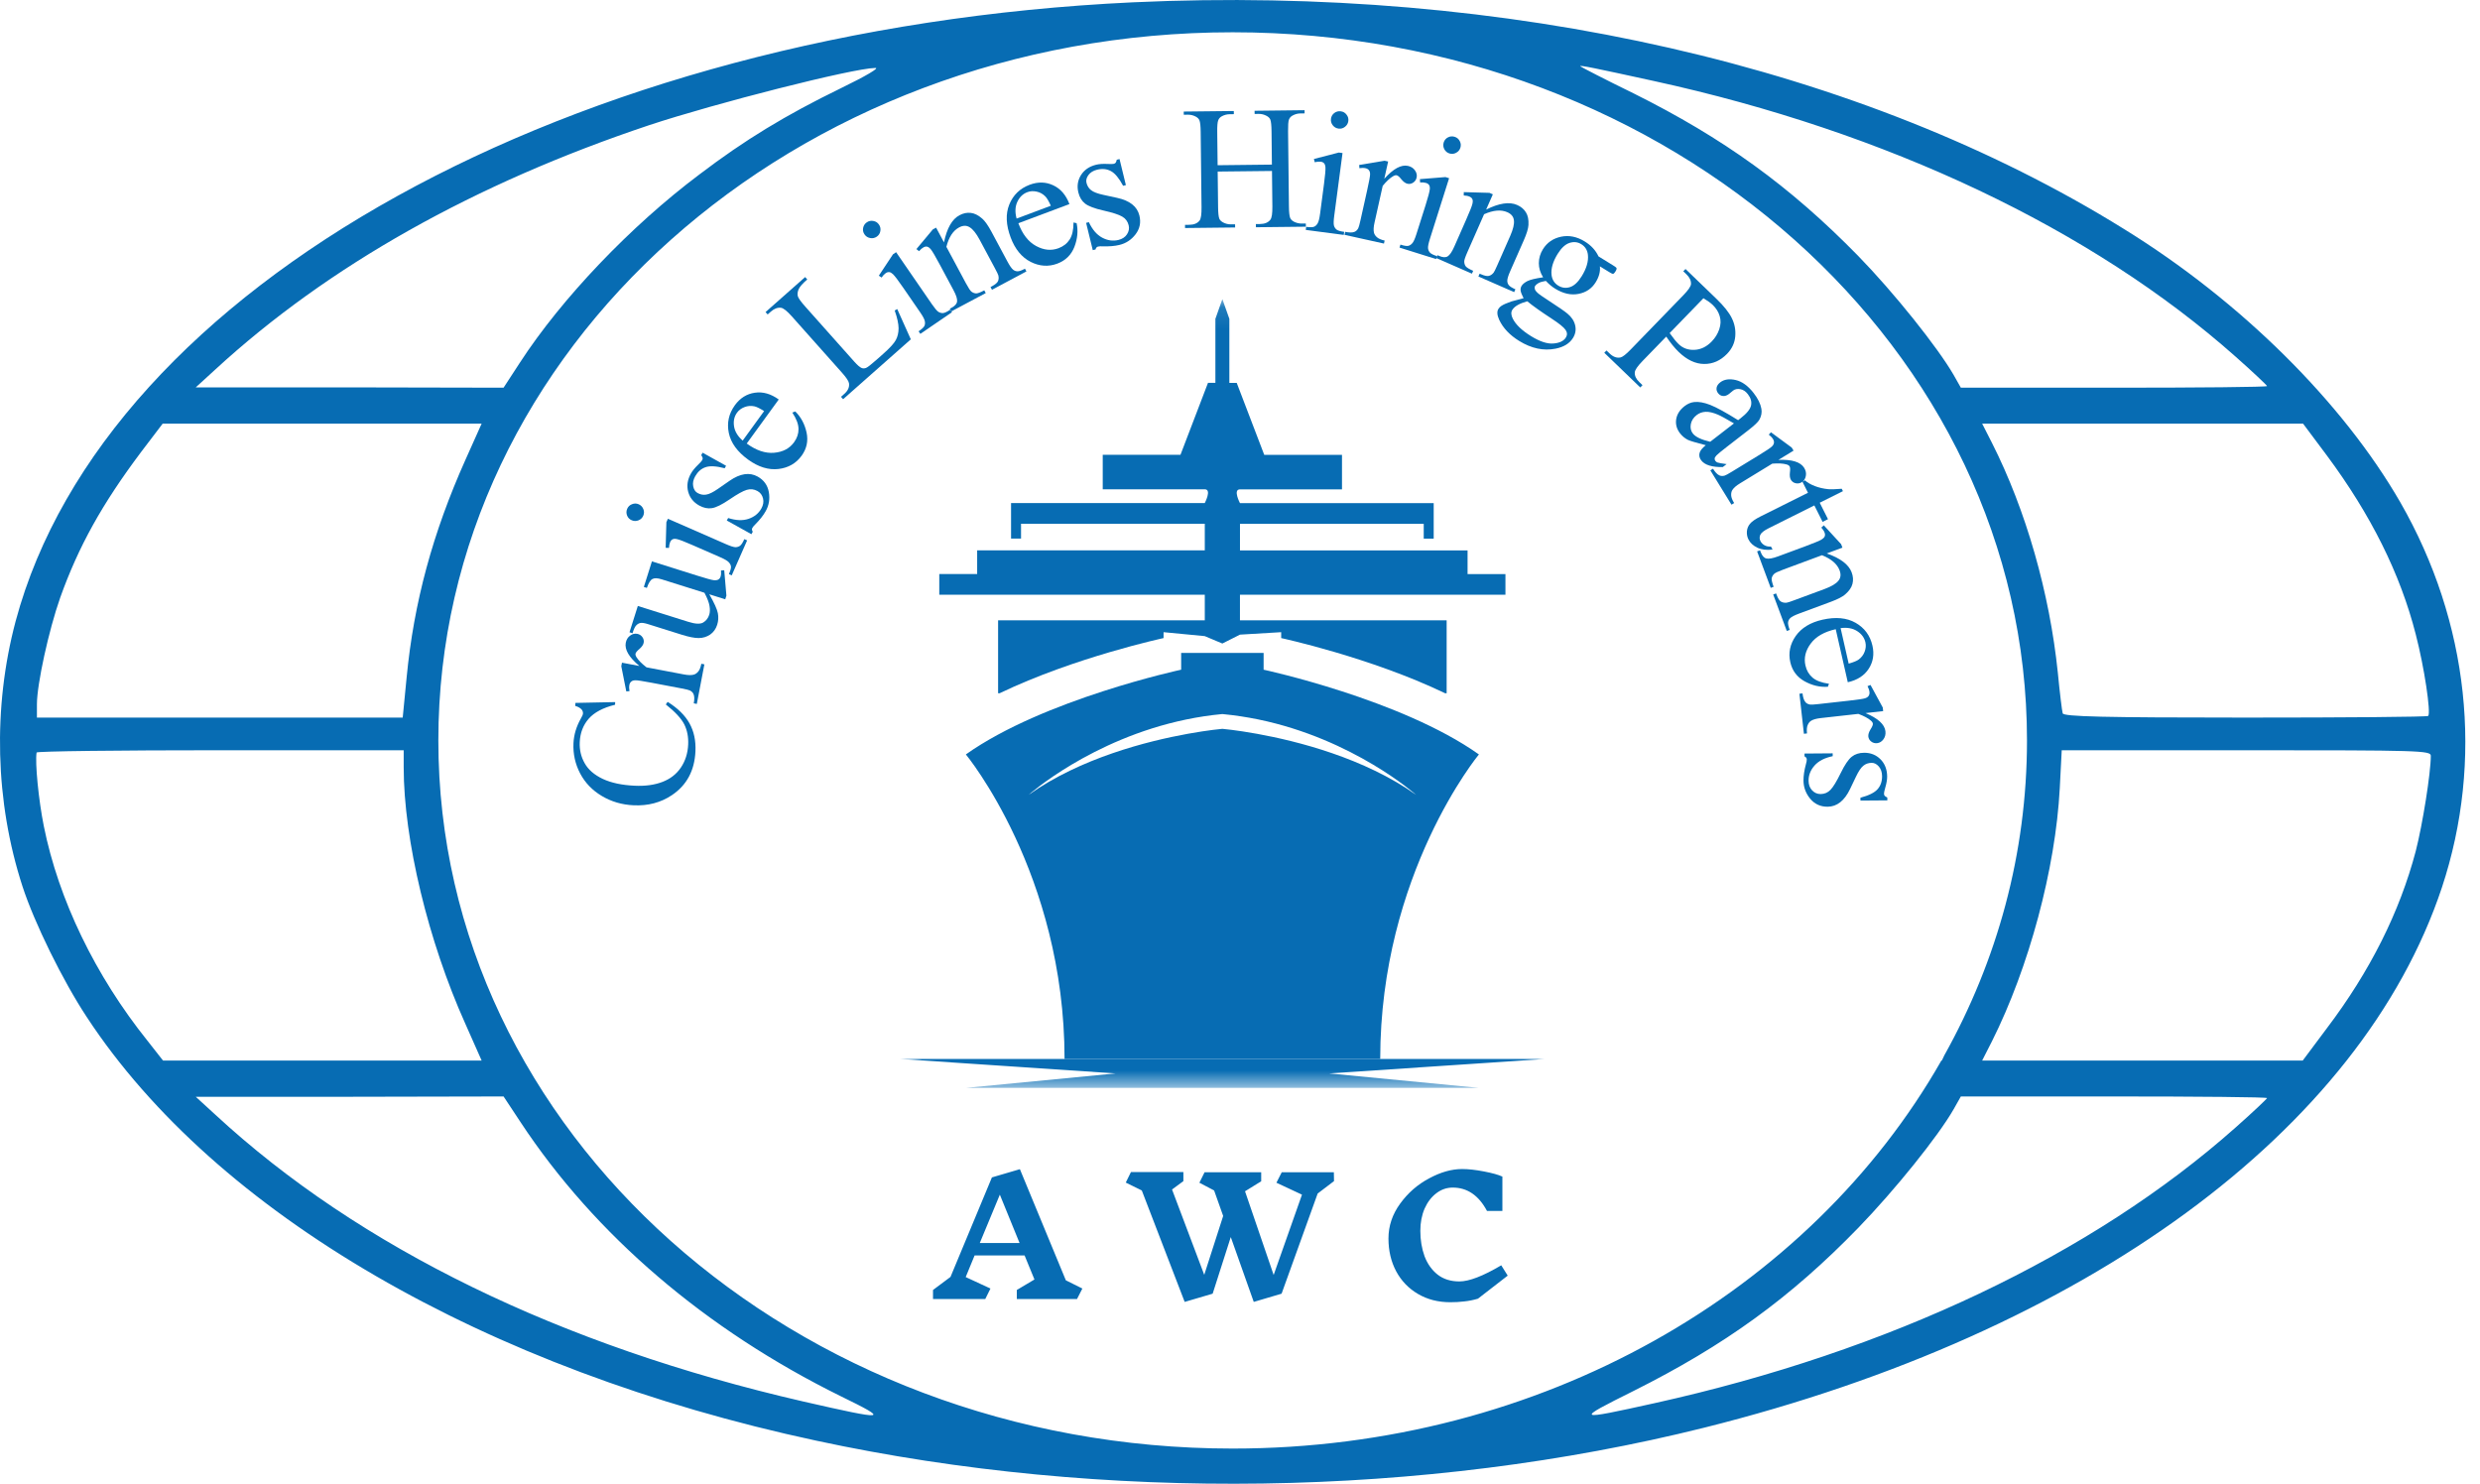 <svg width="117" height="70" viewBox="0 0 117 70" fill="none" xmlns="http://www.w3.org/2000/svg">
<g clip-path="url(#clip0_2225_2941)">
<path fill-rule="evenodd" clip-rule="evenodd" d="M53.452 0.109C26.924 1.357 4.971 13.515 0.737 29.309C-0.344 33.377 -0.236 37.83 1.062 41.821C1.618 43.531 2.962 46.274 4.105 48C10.177 57.245 22.892 64.626 38.512 67.969C52.046 70.882 67.202 70.651 80.411 67.353C98.41 62.854 111.388 53.346 115.204 41.867C117.182 35.888 116.486 29.355 113.242 23.7C110.523 18.985 105.718 14.208 100.202 10.803C87.827 3.114 71.064 -0.707 53.452 0.109ZM78.032 3.823C89.032 6.226 98.688 10.803 105.471 16.828C106.29 17.552 106.954 18.184 106.954 18.214C106.954 18.261 103.709 18.291 99.739 18.291H92.508L92.169 17.691C91.412 16.381 89.341 13.792 87.657 12.066C84.428 8.769 81.307 6.519 77.074 4.408C75.715 3.746 74.587 3.16 74.556 3.129C74.479 3.052 75.282 3.222 78.032 3.823ZM39.67 4.162C37.075 5.425 35.144 6.596 32.996 8.23C29.752 10.664 26.492 14.085 24.53 17.105L23.757 18.291L16.496 18.276H9.235L10.162 17.429C15.476 12.544 22.382 8.661 30.633 5.903C33.753 4.87 40.227 3.222 41.293 3.206C41.525 3.191 40.845 3.592 39.67 4.162ZM21.95 21.712C20.42 25.133 19.524 28.415 19.184 31.959L18.999 33.855H10.363H1.742V33.223C1.742 32.283 2.298 29.74 2.839 28.199C3.704 25.78 4.816 23.777 6.655 21.327L7.674 19.987H15.198H22.722L21.95 21.712ZM109.781 21.497C111.851 24.286 113.242 27.075 113.968 29.925C114.37 31.466 114.694 33.639 114.555 33.777C114.509 33.824 110.631 33.855 105.919 33.855C99.213 33.855 97.36 33.808 97.313 33.654C97.282 33.562 97.174 32.683 97.082 31.728C96.695 27.984 95.583 24.07 93.976 20.896L93.513 19.987H101.083H108.653L109.781 21.497ZM19.045 36.197C19.045 39.617 20.204 44.409 21.95 48.292L22.722 50.034H15.214H7.69L6.964 49.109C4.492 46.027 2.761 42.437 2.066 38.97C1.819 37.737 1.649 35.996 1.726 35.503C1.726 35.441 5.635 35.395 10.393 35.395H19.045V36.197ZM91.727 49.791C94.224 45.315 95.628 40.27 95.628 34.932C95.628 16.48 78.85 1.523 58.154 1.523C37.458 1.523 20.68 16.48 20.68 34.932C20.68 53.383 37.458 68.341 58.154 68.341C72.754 68.341 85.404 60.897 91.59 50.034H91.612L91.727 49.791ZM114.679 35.657C114.679 36.474 114.292 38.893 113.968 40.157C113.211 43.023 111.821 45.812 109.766 48.524L108.638 50.034H101.067H93.513L93.976 49.125C95.722 45.642 96.973 40.989 97.174 37.198L97.267 35.395H105.98C114.169 35.395 114.679 35.411 114.679 35.657ZM24.561 52.946C28.068 58.262 33.29 62.73 39.67 65.874C42.004 67.014 41.88 67.029 37.894 66.12C26.446 63.486 16.944 58.863 10.162 52.592L9.235 51.744H16.496L23.757 51.729L24.561 52.946ZM106.954 51.806C106.954 51.836 106.29 52.468 105.471 53.192C98.704 59.202 89.125 63.748 78.063 66.198C74.309 67.029 74.278 67.014 77.059 65.627C81.369 63.47 84.475 61.22 87.673 57.923C89.388 56.151 91.427 53.624 92.169 52.33L92.508 51.729H99.739C103.709 51.729 106.954 51.759 106.954 51.806Z" fill="#076CB3"/>
<path d="M50.811 61.285H47.971V60.859L48.803 60.364L48.338 59.231H45.979L45.559 60.25L46.727 60.791L46.483 61.285H44.017V60.859L44.842 60.243L46.796 55.548L48.116 55.16L50.284 60.403L51.063 60.791L50.811 61.285ZM47.17 56.362L46.223 58.645H48.101L47.17 56.362ZM62.164 56.309L60.462 61.034L59.149 61.422L58.065 58.363L57.21 61.034L55.89 61.422L53.867 56.164L53.111 55.792L53.355 55.297H55.829V55.723L55.294 56.119L56.813 60.144L57.706 57.367L57.279 56.164L56.584 55.799L56.829 55.305H59.5V55.731L58.737 56.203L60.088 60.151L61.424 56.362L60.218 55.799L60.47 55.305H62.928L62.935 55.723L62.164 56.309ZM68.978 55.153C69.273 55.153 69.616 55.191 70.008 55.267C70.405 55.343 70.695 55.424 70.879 55.51V57.131H70.153C69.761 56.395 69.222 56.028 68.535 56.028C68.255 56.028 67.998 56.116 67.764 56.294C67.53 56.471 67.344 56.715 67.207 57.024C67.075 57.334 67.008 57.681 67.008 58.067C67.008 58.503 67.075 58.904 67.207 59.269C67.344 59.629 67.55 59.918 67.825 60.136C68.1 60.349 68.441 60.456 68.848 60.456C69.311 60.456 69.97 60.202 70.825 59.695L71.13 60.182L69.726 61.27C69.502 61.336 69.286 61.379 69.077 61.399C68.873 61.425 68.655 61.437 68.421 61.437C67.85 61.437 67.344 61.308 66.901 61.049C66.459 60.791 66.115 60.436 65.871 59.984C65.627 59.528 65.504 59.01 65.504 58.432C65.504 57.838 65.688 57.291 66.054 56.788C66.421 56.281 66.876 55.883 67.421 55.594C67.965 55.3 68.484 55.153 68.978 55.153Z" fill="#076CB3"/>
<mask id="mask0_2225_2941" style="mask-type:luminance" maskUnits="userSpaceOnUse" x="42" y="14" width="31" height="38">
<path d="M72.866 14.111H42.471V51.325H72.866V14.111Z" fill="white"/>
</mask>
<g mask="url(#mask0_2225_2941)">
<path d="M71.023 28.06V27.084H69.236V25.969H58.499V24.714H67.168V25.411H67.638V23.738H58.499C58.499 23.738 58.154 23.087 58.499 23.087H63.312V21.459H59.644L58.346 18.066H57.998V15.042L57.668 14.111L57.339 15.042V18.063H56.99L55.692 21.456H52.024V23.084H56.837C57.182 23.084 56.837 23.734 56.837 23.734H47.699V25.408H48.17V24.711H56.839V25.966H46.1V27.081H44.313V28.057H56.839V29.267H47.088V32.707H47.158C50.707 31.004 54.894 30.104 54.894 30.104V29.825L56.837 30.011L57.668 30.36L58.499 29.941L60.443 29.825V30.104C60.443 30.104 64.629 31.004 68.178 32.707H68.249V29.267H58.498V28.057H71.023V28.06Z" fill="#076CB3"/>
<path d="M59.614 31.595V30.804H55.724V31.595C55.724 31.595 49.235 32.989 45.567 35.593C45.567 35.593 50.223 41.219 50.223 49.961H65.115C65.115 41.219 69.771 35.593 69.771 35.593C66.103 32.989 59.614 31.595 59.614 31.595ZM59.304 34.62C58.31 34.44 57.668 34.385 57.668 34.385C57.668 34.385 57.026 34.44 56.033 34.62C54.138 34.964 50.966 35.762 48.529 37.5C48.529 37.5 51.471 34.876 55.964 33.944C56.509 33.831 57.078 33.743 57.668 33.688C58.257 33.744 58.827 33.832 59.373 33.944C63.866 34.875 66.808 37.5 66.808 37.5C64.37 35.762 61.199 34.963 59.304 34.62Z" fill="#076CB3"/>
<path d="M72.866 49.961H57.668H42.471L52.631 50.643L45.567 51.325H57.668H69.771L62.706 50.643L72.866 49.961Z" fill="#076CB3"/>
</g>
<path d="M27.144 33.162L29.023 33.124L29.017 33.249C28.448 33.39 28.034 33.61 27.773 33.909C27.512 34.208 27.371 34.575 27.351 35.01C27.334 35.374 27.412 35.708 27.585 36.01C27.755 36.313 28.039 36.559 28.438 36.748C28.836 36.934 29.337 37.041 29.941 37.069C30.439 37.093 30.875 37.033 31.248 36.891C31.621 36.749 31.912 36.523 32.122 36.213C32.332 35.901 32.447 35.54 32.466 35.13C32.483 34.773 32.422 34.456 32.283 34.176C32.141 33.896 31.85 33.582 31.411 33.235L31.498 33.113C31.975 33.411 32.319 33.749 32.529 34.127C32.739 34.504 32.833 34.945 32.809 35.45C32.767 36.36 32.395 37.048 31.695 37.516C31.174 37.865 30.572 38.024 29.89 37.992C29.34 37.967 28.841 37.82 28.392 37.553C27.943 37.286 27.603 36.932 27.371 36.492C27.137 36.048 27.031 35.571 27.055 35.061C27.074 34.664 27.19 34.277 27.403 33.9C27.468 33.79 27.501 33.71 27.503 33.662C27.507 33.589 27.484 33.524 27.435 33.468C27.365 33.394 27.266 33.339 27.137 33.304L27.144 33.162Z" fill="#076CB3"/>
<path d="M29.343 31.264L30.165 31.42C29.675 31.011 29.461 30.646 29.522 30.325C29.55 30.179 29.619 30.066 29.727 29.988C29.833 29.909 29.945 29.881 30.062 29.903C30.166 29.923 30.247 29.974 30.306 30.057C30.365 30.139 30.385 30.229 30.367 30.324C30.349 30.417 30.284 30.513 30.171 30.613C30.056 30.709 29.993 30.785 29.982 30.841C29.973 30.889 29.99 30.945 30.032 31.011C30.119 31.152 30.275 31.309 30.501 31.484L32.255 31.817C32.457 31.856 32.615 31.86 32.728 31.829C32.807 31.808 32.878 31.758 32.943 31.68C33.008 31.601 33.056 31.48 33.087 31.315L33.231 31.343L32.874 33.21L32.73 33.182C32.766 32.997 32.763 32.853 32.721 32.752C32.691 32.677 32.633 32.618 32.544 32.574C32.502 32.552 32.374 32.521 32.161 32.48L30.743 32.211C30.317 32.13 30.062 32.091 29.979 32.095C29.893 32.095 29.827 32.115 29.78 32.156C29.735 32.194 29.705 32.248 29.692 32.316C29.676 32.399 29.678 32.495 29.698 32.607L29.547 32.619L29.311 31.431L29.343 31.264Z" fill="#076CB3"/>
<path d="M30.756 26.485L32.908 27.162C33.319 27.291 33.574 27.362 33.673 27.373C33.77 27.381 33.843 27.37 33.892 27.34C33.942 27.307 33.976 27.263 33.994 27.206C34.02 27.126 34.026 27.029 34.014 26.915L34.167 26.903L34.27 28.1L34.215 28.274L33.463 28.038C33.697 28.446 33.832 28.743 33.867 28.93C33.902 29.116 33.891 29.298 33.835 29.476C33.772 29.675 33.66 29.829 33.5 29.941C33.338 30.048 33.157 30.102 32.959 30.102C32.76 30.102 32.495 30.049 32.164 29.945L30.578 29.447C30.41 29.394 30.288 29.375 30.212 29.391C30.136 29.407 30.069 29.446 30.013 29.507C29.955 29.565 29.898 29.688 29.841 29.874L29.698 29.829L30.091 28.588L32.468 29.335C32.799 29.44 33.034 29.451 33.173 29.37C33.313 29.287 33.409 29.164 33.46 29.002C33.495 28.891 33.5 28.755 33.474 28.594C33.449 28.43 33.369 28.221 33.234 27.966L31.221 27.333C31.02 27.27 30.872 27.264 30.779 27.317C30.683 27.366 30.596 27.506 30.518 27.736L30.375 27.691L30.756 26.485Z" fill="#076CB3"/>
<path d="M29.591 24.001C29.637 23.897 29.713 23.826 29.819 23.787C29.924 23.744 30.028 23.745 30.133 23.791C30.237 23.837 30.31 23.913 30.352 24.02C30.394 24.124 30.393 24.228 30.347 24.332C30.301 24.436 30.225 24.509 30.118 24.55C30.011 24.592 29.905 24.59 29.801 24.544C29.696 24.499 29.624 24.424 29.584 24.321C29.542 24.214 29.544 24.108 29.591 24.001ZM31.51 24.474L34.251 25.673C34.464 25.767 34.613 25.814 34.698 25.816C34.782 25.814 34.854 25.791 34.915 25.747C34.977 25.7 35.044 25.597 35.114 25.436L35.248 25.494L34.521 27.146L34.387 27.087C34.46 26.922 34.493 26.803 34.486 26.732C34.478 26.661 34.445 26.593 34.384 26.528C34.325 26.461 34.19 26.381 33.979 26.289L32.665 25.714C32.295 25.552 32.051 25.458 31.932 25.433C31.845 25.415 31.778 25.419 31.732 25.443C31.683 25.466 31.645 25.509 31.616 25.574C31.586 25.643 31.567 25.735 31.561 25.85L31.404 25.844L31.438 24.637L31.51 24.474Z" fill="#076CB3"/>
<path d="M33.147 21.357L34.254 21.974L34.189 22.091C33.791 21.987 33.489 21.971 33.285 22.042C33.081 22.111 32.919 22.255 32.797 22.471C32.704 22.637 32.673 22.794 32.704 22.945C32.735 23.095 32.803 23.2 32.91 23.259C33.042 23.333 33.177 23.358 33.314 23.335C33.452 23.316 33.638 23.225 33.873 23.062L34.415 22.686C34.917 22.337 35.36 22.27 35.744 22.484C36.039 22.648 36.215 22.894 36.272 23.219C36.328 23.541 36.278 23.84 36.123 24.116C36.012 24.314 35.85 24.521 35.636 24.736C35.569 24.8 35.521 24.858 35.493 24.907C35.463 24.961 35.47 25.021 35.514 25.086L35.449 25.203L34.288 24.556L34.353 24.439C34.722 24.558 35.042 24.571 35.315 24.478C35.587 24.385 35.788 24.223 35.918 23.992C36.009 23.829 36.036 23.671 35.998 23.517C35.959 23.359 35.872 23.242 35.737 23.167C35.574 23.076 35.405 23.058 35.229 23.111C35.054 23.163 34.785 23.312 34.423 23.559C34.061 23.806 33.782 23.944 33.585 23.974C33.391 24.005 33.19 23.963 32.984 23.848C32.717 23.699 32.544 23.484 32.467 23.202C32.39 22.918 32.433 22.631 32.596 22.341C32.667 22.213 32.781 22.074 32.937 21.923C33.04 21.822 33.103 21.752 33.125 21.712C33.146 21.674 33.155 21.64 33.15 21.61C33.145 21.579 33.123 21.534 33.082 21.474L33.147 21.357Z" fill="#076CB3"/>
<path d="M35.229 20.925C35.676 21.251 36.105 21.396 36.519 21.361C36.933 21.326 37.247 21.161 37.462 20.865C37.605 20.668 37.675 20.459 37.672 20.237C37.669 20.011 37.572 19.754 37.38 19.465L37.519 19.411C37.787 19.674 37.964 20.006 38.052 20.405C38.137 20.804 38.059 21.17 37.817 21.502C37.555 21.863 37.189 22.072 36.721 22.127C36.252 22.179 35.779 22.032 35.302 21.689C34.786 21.316 34.48 20.895 34.383 20.425C34.286 19.951 34.382 19.515 34.671 19.116C34.916 18.779 35.229 18.583 35.61 18.528C35.989 18.471 36.366 18.578 36.739 18.847L35.229 20.925ZM35.038 20.787L36.049 19.395C35.848 19.267 35.695 19.192 35.591 19.17C35.428 19.136 35.272 19.148 35.122 19.207C34.974 19.263 34.857 19.351 34.771 19.469C34.639 19.651 34.592 19.865 34.63 20.112C34.667 20.356 34.803 20.581 35.038 20.787Z" fill="#076CB3"/>
<path d="M42.21 14.649L42.329 14.581L42.97 16.009L39.776 18.834L39.676 18.721L39.831 18.584C40.006 18.43 40.08 18.263 40.054 18.084C40.039 17.981 39.928 17.813 39.719 17.579L37.357 14.926C37.129 14.67 36.957 14.534 36.843 14.52C36.685 14.501 36.527 14.56 36.371 14.698L36.216 14.835L36.117 14.723L37.984 13.072L38.084 13.184C37.863 13.375 37.727 13.532 37.675 13.653C37.626 13.773 37.614 13.879 37.639 13.973C37.664 14.066 37.785 14.235 38.003 14.479L40.303 17.062C40.452 17.23 40.571 17.331 40.659 17.365C40.721 17.386 40.787 17.384 40.855 17.359C40.924 17.334 41.091 17.205 41.357 16.97L41.658 16.703C41.974 16.424 42.175 16.204 42.262 16.044C42.348 15.885 42.392 15.7 42.393 15.489C42.392 15.277 42.331 14.997 42.21 14.649Z" fill="#076CB3"/>
<path d="M40.895 10.488C40.989 10.424 41.092 10.403 41.202 10.425C41.314 10.444 41.402 10.5 41.466 10.594C41.531 10.687 41.553 10.79 41.532 10.903C41.513 11.014 41.456 11.102 41.363 11.166C41.269 11.23 41.165 11.252 41.052 11.231C40.939 11.21 40.85 11.153 40.786 11.059C40.721 10.966 40.699 10.864 40.72 10.755C40.741 10.643 40.799 10.553 40.895 10.488ZM42.276 11.898L43.969 14.357C44.102 14.549 44.203 14.668 44.274 14.714C44.346 14.756 44.42 14.775 44.495 14.769C44.572 14.762 44.684 14.709 44.829 14.61L44.912 14.73L43.42 15.751L43.337 15.63C43.487 15.528 43.578 15.445 43.609 15.381C43.64 15.316 43.648 15.241 43.631 15.154C43.616 15.066 43.543 14.927 43.413 14.738L42.601 13.559C42.372 13.226 42.214 13.018 42.127 12.934C42.062 12.874 42.003 12.841 41.952 12.838C41.898 12.832 41.842 12.848 41.784 12.888C41.721 12.931 41.657 13 41.591 13.094L41.461 13.006L42.128 11.999L42.276 11.898Z" fill="#076CB3"/>
<path d="M44.535 11.434C44.672 10.767 44.916 10.34 45.264 10.155C45.444 10.059 45.622 10.022 45.8 10.044C45.976 10.063 46.158 10.155 46.344 10.319C46.473 10.434 46.617 10.639 46.776 10.935L47.525 12.333C47.636 12.54 47.728 12.672 47.801 12.728C47.859 12.773 47.926 12.797 48.002 12.8C48.079 12.802 48.197 12.761 48.355 12.677L48.424 12.805L46.799 13.671L46.73 13.542L46.798 13.505C46.951 13.424 47.045 13.345 47.081 13.268C47.118 13.187 47.124 13.095 47.099 12.992C47.089 12.951 47.034 12.836 46.933 12.648L46.215 11.307C46.055 11.009 45.9 10.815 45.749 10.723C45.6 10.628 45.433 10.63 45.249 10.728C44.965 10.879 44.764 11.185 44.648 11.645L45.574 13.372C45.693 13.593 45.779 13.723 45.834 13.762C45.904 13.813 45.977 13.84 46.053 13.843C46.129 13.842 46.257 13.794 46.436 13.698L46.505 13.827L44.88 14.692L44.812 14.564L44.883 14.525C45.051 14.436 45.141 14.335 45.153 14.221C45.167 14.103 45.11 13.925 44.982 13.687L44.331 12.472C44.12 12.078 43.982 11.844 43.917 11.768C43.854 11.691 43.795 11.648 43.74 11.637C43.688 11.625 43.631 11.636 43.569 11.669C43.502 11.705 43.431 11.765 43.357 11.851L43.234 11.751L44.009 10.823L44.164 10.741L44.535 11.434Z" fill="#076CB3"/>
<path d="M48.044 10.532C48.236 11.049 48.514 11.407 48.879 11.605C49.243 11.803 49.596 11.838 49.939 11.71C50.167 11.624 50.342 11.488 50.463 11.301C50.585 11.111 50.646 10.843 50.645 10.497L50.792 10.528C50.87 10.895 50.834 11.269 50.686 11.651C50.536 12.03 50.269 12.292 49.883 12.437C49.464 12.594 49.044 12.566 48.623 12.355C48.203 12.14 47.889 11.758 47.682 11.209C47.458 10.615 47.435 10.095 47.615 9.649C47.796 9.201 48.118 8.89 48.579 8.716C48.97 8.57 49.34 8.579 49.688 8.742C50.036 8.904 50.291 9.199 50.453 9.629L48.044 10.532ZM47.961 10.312L49.575 9.707C49.478 9.49 49.392 9.343 49.317 9.267C49.2 9.149 49.063 9.073 48.906 9.04C48.751 9.006 48.605 9.014 48.468 9.066C48.257 9.145 48.099 9.298 47.994 9.525C47.89 9.749 47.879 10.011 47.961 10.312Z" fill="#076CB3"/>
<path d="M52.817 7.504L53.116 8.733L52.986 8.765C52.791 8.403 52.599 8.172 52.407 8.071C52.217 7.969 52.001 7.948 51.759 8.006C51.575 8.051 51.438 8.136 51.348 8.26C51.258 8.385 51.228 8.506 51.257 8.624C51.293 8.771 51.365 8.887 51.475 8.972C51.583 9.06 51.777 9.134 52.057 9.194L52.702 9.334C53.3 9.464 53.651 9.742 53.754 10.168C53.834 10.496 53.774 10.791 53.573 11.054C53.374 11.314 53.12 11.481 52.812 11.555C52.591 11.609 52.328 11.631 52.024 11.621C51.931 11.616 51.857 11.62 51.801 11.633C51.741 11.648 51.702 11.693 51.684 11.77L51.554 11.801L51.24 10.514L51.37 10.482C51.534 10.832 51.742 11.075 51.996 11.211C52.249 11.347 52.505 11.383 52.763 11.321C52.945 11.277 53.08 11.189 53.167 11.056C53.257 10.921 53.284 10.778 53.247 10.628C53.203 10.447 53.102 10.31 52.942 10.218C52.786 10.125 52.493 10.031 52.066 9.934C51.638 9.838 51.346 9.727 51.19 9.604C51.035 9.483 50.93 9.308 50.874 9.08C50.802 8.783 50.843 8.51 50.997 8.262C51.154 8.012 51.394 7.849 51.718 7.77C51.861 7.736 52.04 7.724 52.258 7.735C52.402 7.742 52.496 7.74 52.541 7.73C52.583 7.719 52.614 7.702 52.633 7.678C52.652 7.654 52.67 7.607 52.686 7.536L52.817 7.504Z" fill="#076CB3"/>
<path d="M57.444 7.795L60.005 7.766L59.988 6.194C59.984 5.913 59.965 5.728 59.929 5.639C59.901 5.572 59.843 5.514 59.756 5.467C59.639 5.403 59.515 5.372 59.385 5.373L59.19 5.376L59.188 5.226L61.546 5.199L61.548 5.349L61.353 5.351C61.222 5.353 61.099 5.385 60.984 5.449C60.898 5.493 60.839 5.56 60.807 5.649C60.778 5.736 60.765 5.915 60.768 6.185L60.808 9.731C60.811 10.009 60.831 10.193 60.867 10.281C60.895 10.349 60.951 10.406 61.036 10.454C61.156 10.517 61.281 10.548 61.411 10.547L61.606 10.545L61.608 10.695L59.25 10.721L59.248 10.571L59.443 10.569C59.668 10.566 59.831 10.498 59.933 10.365C60 10.278 60.031 10.069 60.027 9.74L60.009 8.066L57.447 8.094L57.466 9.768C57.469 10.046 57.489 10.23 57.525 10.319C57.553 10.386 57.61 10.443 57.698 10.491C57.815 10.555 57.939 10.586 58.069 10.584L58.268 10.582L58.27 10.732L55.907 10.758L55.906 10.608L56.101 10.606C56.329 10.604 56.493 10.536 56.595 10.402C56.659 10.315 56.689 10.107 56.685 9.777L56.645 6.231C56.642 5.95 56.623 5.765 56.586 5.676C56.559 5.609 56.502 5.551 56.418 5.504C56.298 5.44 56.173 5.409 56.042 5.411L55.847 5.413L55.846 5.263L58.208 5.237L58.21 5.386L58.01 5.389C57.88 5.39 57.757 5.423 57.642 5.486C57.558 5.53 57.5 5.597 57.469 5.687C57.437 5.773 57.423 5.952 57.426 6.222L57.444 7.795Z" fill="#076CB3"/>
<path d="M63.257 5.252C63.37 5.266 63.46 5.319 63.527 5.41C63.598 5.498 63.625 5.598 63.611 5.711C63.596 5.823 63.542 5.915 63.451 5.984C63.363 6.054 63.262 6.082 63.149 6.067C63.036 6.052 62.945 6 62.875 5.909C62.805 5.818 62.777 5.716 62.792 5.603C62.807 5.491 62.858 5.401 62.947 5.333C63.038 5.264 63.141 5.236 63.257 5.252ZM63.337 7.22L62.946 10.178C62.915 10.408 62.911 10.564 62.933 10.646C62.958 10.726 63 10.789 63.06 10.835C63.122 10.881 63.241 10.915 63.415 10.938L63.396 11.083L61.602 10.847L61.621 10.703C61.801 10.726 61.925 10.725 61.991 10.698C62.057 10.671 62.114 10.62 62.159 10.544C62.207 10.469 62.247 10.317 62.277 10.09L62.464 8.671C62.517 8.272 62.539 8.012 62.531 7.891C62.523 7.803 62.501 7.74 62.465 7.703C62.429 7.662 62.377 7.638 62.307 7.629C62.232 7.619 62.138 7.627 62.025 7.653L61.987 7.501L63.16 7.197L63.337 7.22Z" fill="#076CB3"/>
<path d="M65.489 7.62L65.307 8.435C65.733 7.959 66.106 7.756 66.426 7.827C66.571 7.86 66.682 7.931 66.757 8.042C66.833 8.15 66.858 8.262 66.832 8.378C66.809 8.481 66.755 8.56 66.67 8.616C66.586 8.672 66.496 8.69 66.4 8.669C66.308 8.648 66.213 8.58 66.117 8.465C66.024 8.347 65.949 8.282 65.894 8.27C65.846 8.259 65.789 8.274 65.721 8.315C65.578 8.397 65.415 8.547 65.233 8.767L64.846 10.504C64.801 10.704 64.792 10.862 64.82 10.976C64.838 11.055 64.886 11.127 64.963 11.194C65.039 11.261 65.16 11.313 65.324 11.349L65.292 11.491L63.43 11.079L63.462 10.937C63.647 10.977 63.792 10.979 63.894 10.941C63.97 10.913 64.031 10.856 64.078 10.77C64.102 10.728 64.137 10.601 64.184 10.39L64.497 8.986C64.591 8.564 64.638 8.311 64.637 8.228C64.639 8.143 64.621 8.076 64.581 8.029C64.544 7.982 64.492 7.951 64.423 7.936C64.341 7.918 64.244 7.917 64.132 7.934L64.124 7.782L65.322 7.583L65.489 7.62Z" fill="#076CB3"/>
<path d="M68.629 6.455C68.737 6.489 68.817 6.557 68.868 6.658C68.921 6.757 68.931 6.86 68.897 6.969C68.863 7.077 68.795 7.157 68.693 7.21C68.593 7.264 68.489 7.274 68.381 7.24C68.272 7.206 68.191 7.138 68.138 7.036C68.085 6.934 68.076 6.829 68.11 6.721C68.144 6.613 68.21 6.533 68.309 6.482C68.411 6.429 68.518 6.42 68.629 6.455ZM68.365 8.408L67.465 11.252C67.394 11.474 67.363 11.627 67.371 11.712C67.381 11.794 67.412 11.864 67.463 11.919C67.516 11.976 67.626 12.03 67.794 12.083L67.751 12.222L66.025 11.68L66.069 11.54C66.242 11.595 66.364 11.615 66.434 11.6C66.504 11.585 66.568 11.544 66.626 11.478C66.687 11.412 66.752 11.269 66.821 11.05L67.253 9.686C67.374 9.302 67.441 9.049 67.454 8.929C67.462 8.841 67.451 8.775 67.422 8.732C67.394 8.686 67.347 8.653 67.279 8.632C67.207 8.609 67.113 8.601 66.997 8.607L66.987 8.451L68.194 8.354L68.365 8.408Z" fill="#076CB3"/>
<path d="M70.112 9.888C70.723 9.583 71.21 9.51 71.572 9.669C71.758 9.75 71.897 9.867 71.99 10.02C72.084 10.17 72.123 10.369 72.109 10.616C72.098 10.789 72.025 11.028 71.89 11.335L71.251 12.786C71.156 13.001 71.109 13.155 71.11 13.247C71.11 13.32 71.132 13.388 71.177 13.448C71.224 13.51 71.329 13.577 71.493 13.649L71.434 13.782L69.747 13.044L69.806 12.911L69.877 12.941C70.036 13.011 70.156 13.036 70.239 13.016C70.326 12.995 70.402 12.943 70.468 12.859C70.494 12.827 70.55 12.713 70.637 12.517L71.25 11.126C71.386 10.816 71.444 10.575 71.423 10.4C71.406 10.224 71.301 10.095 71.11 10.011C70.815 9.882 70.45 9.914 70.015 10.107L69.226 11.899C69.124 12.13 69.075 12.278 69.079 12.344C69.082 12.431 69.105 12.505 69.15 12.566C69.198 12.625 69.315 12.695 69.501 12.777L69.442 12.911L67.755 12.172L67.814 12.039L67.889 12.071C68.062 12.147 68.198 12.155 68.296 12.095C68.397 12.033 68.502 11.878 68.611 11.631L69.167 10.369C69.347 9.961 69.447 9.708 69.466 9.61C69.488 9.513 69.486 9.44 69.46 9.391C69.437 9.342 69.394 9.304 69.329 9.276C69.26 9.245 69.168 9.227 69.055 9.222L69.058 9.064L70.269 9.098L70.429 9.168L70.112 9.888Z" fill="#076CB3"/>
<path d="M72.801 13.083C72.665 12.87 72.598 12.647 72.598 12.415C72.6 12.181 72.664 11.962 72.791 11.758C72.985 11.445 73.269 11.249 73.644 11.168C74.022 11.089 74.395 11.164 74.763 11.391C75.066 11.577 75.282 11.812 75.412 12.095L76.083 12.509C76.182 12.57 76.237 12.609 76.249 12.626C76.262 12.64 76.268 12.657 76.267 12.675C76.268 12.704 76.252 12.745 76.219 12.798C76.182 12.858 76.15 12.896 76.125 12.911C76.111 12.919 76.092 12.92 76.07 12.915C76.049 12.912 75.989 12.88 75.89 12.819L75.479 12.566C75.505 12.811 75.439 13.062 75.279 13.319C75.096 13.614 74.827 13.796 74.472 13.865C74.116 13.935 73.748 13.853 73.368 13.619C73.211 13.522 73.065 13.4 72.93 13.253C72.774 13.278 72.657 13.312 72.579 13.357C72.504 13.399 72.453 13.444 72.424 13.49C72.4 13.529 72.395 13.578 72.409 13.638C72.425 13.699 72.484 13.771 72.585 13.856C72.643 13.905 72.8 14.012 73.054 14.178C73.522 14.482 73.82 14.688 73.947 14.795C74.143 14.957 74.265 15.142 74.312 15.349C74.361 15.557 74.327 15.755 74.21 15.944C74.049 16.203 73.776 16.372 73.39 16.449C72.823 16.563 72.249 16.441 71.671 16.085C71.225 15.81 70.912 15.479 70.729 15.09C70.627 14.868 70.615 14.696 70.692 14.572C70.726 14.516 70.773 14.469 70.833 14.43C70.925 14.369 71.079 14.3 71.295 14.224C71.324 14.213 71.519 14.161 71.879 14.069C71.803 13.924 71.757 13.808 71.74 13.721C71.728 13.634 71.743 13.555 71.787 13.484C71.838 13.403 71.928 13.329 72.06 13.261C72.194 13.194 72.441 13.135 72.801 13.083ZM74.602 11.52C74.431 11.415 74.246 11.395 74.047 11.46C73.848 11.524 73.661 11.697 73.487 11.977C73.262 12.34 73.166 12.67 73.198 12.966C73.224 13.192 73.329 13.361 73.514 13.475C73.689 13.583 73.874 13.607 74.068 13.545C74.262 13.484 74.446 13.313 74.62 13.033C74.847 12.667 74.945 12.332 74.914 12.027C74.891 11.803 74.786 11.634 74.602 11.52ZM72.052 14.214C71.871 14.264 71.721 14.323 71.603 14.39C71.485 14.457 71.4 14.533 71.347 14.618C71.279 14.728 71.286 14.866 71.368 15.031C71.51 15.316 71.799 15.592 72.235 15.861C72.65 16.116 73.001 16.231 73.288 16.205C73.576 16.182 73.772 16.088 73.874 15.923C73.948 15.803 73.942 15.682 73.856 15.559C73.768 15.434 73.549 15.258 73.199 15.03C72.689 14.697 72.307 14.425 72.052 14.214Z" fill="#076CB3"/>
<path d="M78.609 15.88L77.492 17.031C77.251 17.279 77.129 17.46 77.125 17.573C77.116 17.73 77.186 17.88 77.337 18.025L77.489 18.172L77.384 18.279L75.686 16.643L75.79 16.535L75.939 16.678C76.107 16.84 76.279 16.901 76.457 16.862C76.554 16.839 76.713 16.715 76.931 16.49L79.407 13.937C79.648 13.689 79.772 13.509 79.777 13.398C79.784 13.239 79.713 13.088 79.563 12.943L79.413 12.799L79.518 12.691L80.971 14.092C81.326 14.433 81.57 14.74 81.703 15.011C81.837 15.28 81.891 15.569 81.864 15.877C81.836 16.185 81.708 16.457 81.478 16.694C81.165 17.017 80.804 17.176 80.393 17.171C79.985 17.168 79.586 16.979 79.196 16.604C79.1 16.512 79.004 16.405 78.906 16.285C78.808 16.164 78.709 16.029 78.609 15.88ZM78.77 15.714C78.854 15.833 78.932 15.935 79.002 16.022C79.073 16.109 79.136 16.18 79.193 16.234C79.395 16.429 79.645 16.52 79.942 16.505C80.243 16.491 80.514 16.359 80.755 16.11C80.921 15.939 81.039 15.747 81.11 15.534C81.183 15.319 81.191 15.113 81.132 14.917C81.075 14.72 80.964 14.542 80.8 14.384C80.701 14.288 80.555 14.184 80.364 14.07L78.77 15.714Z" fill="#076CB3"/>
<path d="M80.474 21.004C80.007 20.884 79.725 20.799 79.628 20.751C79.485 20.677 79.363 20.575 79.261 20.445C79.103 20.242 79.042 20.02 79.078 19.78C79.116 19.542 79.249 19.336 79.475 19.16C79.619 19.049 79.768 18.985 79.923 18.968C80.137 18.943 80.392 18.988 80.688 19.104C80.986 19.223 81.424 19.462 82 19.823L82.115 19.734C82.409 19.507 82.574 19.304 82.61 19.126C82.647 18.95 82.597 18.773 82.459 18.596C82.355 18.461 82.235 18.383 82.101 18.36C81.965 18.335 81.85 18.359 81.755 18.432L81.574 18.583C81.476 18.659 81.38 18.692 81.286 18.682C81.194 18.675 81.117 18.63 81.054 18.549C80.992 18.47 80.969 18.384 80.985 18.289C81.003 18.197 81.059 18.114 81.156 18.039C81.34 17.897 81.582 17.86 81.883 17.928C82.183 17.997 82.466 18.201 82.73 18.54C82.933 18.8 83.055 19.048 83.097 19.282C83.129 19.459 83.097 19.633 83.002 19.802C82.94 19.912 82.767 20.076 82.482 20.297L81.483 21.07C81.203 21.287 81.034 21.426 80.978 21.486C80.925 21.545 80.896 21.594 80.893 21.634C80.892 21.676 80.903 21.713 80.928 21.745C80.955 21.78 80.986 21.804 81.021 21.818C81.083 21.841 81.229 21.867 81.457 21.896L81.277 22.035C80.77 22.044 80.431 21.94 80.262 21.723C80.18 21.618 80.152 21.507 80.177 21.388C80.201 21.27 80.3 21.142 80.474 21.004ZM80.683 20.842L81.804 19.975C81.424 19.752 81.171 19.614 81.045 19.562C80.819 19.466 80.627 19.422 80.468 19.429C80.308 19.436 80.168 19.486 80.045 19.581C79.891 19.7 79.799 19.846 79.767 20.017C79.738 20.186 79.77 20.331 79.863 20.451C79.99 20.613 80.263 20.744 80.683 20.842Z" fill="#076CB3"/>
<path d="M84.616 21.259L83.902 21.696C84.541 21.67 84.946 21.796 85.118 22.075C85.195 22.202 85.221 22.33 85.193 22.461C85.168 22.591 85.104 22.687 85.003 22.749C84.912 22.804 84.818 22.821 84.719 22.799C84.619 22.777 84.544 22.725 84.493 22.642C84.444 22.561 84.427 22.446 84.443 22.297C84.463 22.148 84.458 22.05 84.428 22.002C84.403 21.96 84.352 21.929 84.276 21.909C84.118 21.863 83.896 21.852 83.611 21.874L82.089 22.804C81.913 22.911 81.794 23.014 81.731 23.113C81.687 23.181 81.667 23.266 81.672 23.367C81.677 23.469 81.724 23.591 81.812 23.734L81.687 23.81L80.69 22.19L80.815 22.113C80.914 22.274 81.013 22.379 81.112 22.426C81.185 22.461 81.268 22.465 81.364 22.439C81.41 22.426 81.526 22.364 81.71 22.251L82.941 21.499C83.311 21.273 83.525 21.131 83.585 21.072C83.648 21.014 83.683 20.955 83.69 20.894C83.698 20.835 83.684 20.775 83.647 20.715C83.603 20.644 83.536 20.574 83.446 20.505L83.55 20.395L84.527 21.114L84.616 21.259Z" fill="#076CB3"/>
<path d="M86.945 23.172L85.85 23.718L86.24 24.494L85.986 24.621L85.596 23.845L83.437 24.924C83.221 25.032 83.091 25.135 83.046 25.233C83.003 25.333 83.005 25.432 83.054 25.528C83.094 25.608 83.157 25.673 83.243 25.724C83.332 25.773 83.435 25.794 83.552 25.787L83.624 25.928C83.344 25.962 83.104 25.933 82.905 25.838C82.709 25.743 82.569 25.613 82.487 25.449C82.43 25.338 82.406 25.214 82.413 25.078C82.423 24.94 82.472 24.817 82.56 24.71C82.651 24.601 82.816 24.486 83.056 24.366L85.296 23.248L85.031 22.722L85.151 22.662C85.271 22.768 85.429 22.859 85.624 22.934C85.823 23.01 86.037 23.058 86.266 23.08C86.386 23.089 86.594 23.083 86.888 23.059L86.945 23.172Z" fill="#076CB3"/>
<path d="M86.182 26.111C86.827 26.336 87.218 26.634 87.356 27.003C87.427 27.193 87.44 27.374 87.394 27.547C87.351 27.719 87.235 27.885 87.047 28.047C86.915 28.16 86.692 28.274 86.377 28.391L84.887 28.943C84.666 29.025 84.522 29.098 84.457 29.163C84.404 29.215 84.371 29.277 84.358 29.351C84.346 29.427 84.371 29.549 84.433 29.716L84.296 29.767L83.654 28.047L83.792 27.996L83.819 28.068C83.879 28.23 83.945 28.334 84.017 28.379C84.092 28.426 84.183 28.444 84.289 28.434C84.331 28.43 84.452 28.391 84.653 28.316L86.082 27.787C86.4 27.669 86.614 27.542 86.725 27.406C86.84 27.271 86.861 27.106 86.788 26.911C86.676 26.61 86.399 26.371 85.957 26.194L84.116 26.877C83.88 26.964 83.739 27.032 83.693 27.081C83.633 27.143 83.596 27.212 83.583 27.286C83.574 27.361 83.605 27.494 83.675 27.684L83.538 27.735L82.896 26.014L83.034 25.963L83.062 26.039C83.128 26.216 83.217 26.319 83.328 26.347C83.444 26.376 83.628 26.344 83.882 26.25L85.178 25.77C85.597 25.614 85.849 25.509 85.933 25.455C86.017 25.404 86.069 25.352 86.087 25.299C86.106 25.248 86.103 25.19 86.078 25.125C86.052 25.054 86.001 24.976 85.926 24.891L86.042 24.783L86.86 25.674L86.921 25.837L86.182 26.111Z" fill="#076CB3"/>
<path d="M86.605 29.685C86.065 29.805 85.672 30.03 85.425 30.363C85.178 30.696 85.095 31.04 85.176 31.396C85.23 31.633 85.342 31.824 85.511 31.969C85.683 32.115 85.942 32.212 86.286 32.259L86.234 32.4C85.859 32.426 85.493 32.34 85.133 32.141C84.777 31.942 84.553 31.642 84.462 31.242C84.363 30.807 84.447 30.396 84.715 30.008C84.986 29.623 85.408 29.366 85.982 29.236C86.603 29.096 87.123 29.144 87.541 29.382C87.963 29.622 88.228 29.982 88.337 30.462C88.429 30.867 88.37 31.231 88.16 31.553C87.952 31.874 87.624 32.086 87.174 32.187L86.605 29.685ZM86.835 29.633L87.216 31.309C87.446 31.243 87.603 31.179 87.689 31.115C87.822 31.016 87.916 30.891 87.971 30.74C88.026 30.591 88.037 30.446 88.005 30.304C87.955 30.085 87.825 29.908 87.613 29.773C87.405 29.64 87.146 29.593 86.835 29.633Z" fill="#076CB3"/>
<path d="M88.843 33.549L88.01 33.642C88.6 33.889 88.913 34.175 88.95 34.499C88.966 34.647 88.934 34.775 88.853 34.882C88.775 34.988 88.677 35.048 88.558 35.061C88.453 35.073 88.361 35.048 88.28 34.986C88.199 34.925 88.154 34.845 88.143 34.749C88.132 34.655 88.166 34.544 88.244 34.415C88.326 34.289 88.363 34.198 88.357 34.142C88.352 34.093 88.319 34.044 88.258 33.993C88.134 33.885 87.939 33.78 87.671 33.68L85.897 33.878C85.692 33.901 85.54 33.943 85.441 34.006C85.372 34.049 85.318 34.118 85.28 34.212C85.241 34.306 85.231 34.436 85.25 34.602L85.104 34.619L84.892 32.73L85.038 32.713C85.059 32.901 85.104 33.038 85.174 33.123C85.224 33.185 85.298 33.224 85.396 33.24C85.443 33.249 85.574 33.241 85.79 33.217L87.224 33.057C87.655 33.009 87.91 32.971 87.989 32.943C88.071 32.917 88.128 32.878 88.16 32.826C88.192 32.776 88.205 32.716 88.197 32.646C88.188 32.563 88.157 32.471 88.105 32.371L88.246 32.315L88.824 33.38L88.843 33.549Z" fill="#076CB3"/>
<path d="M89.039 37.76L87.771 37.769L87.77 37.635C88.167 37.529 88.437 37.395 88.58 37.232C88.722 37.072 88.793 36.867 88.791 36.618C88.79 36.429 88.738 36.277 88.637 36.161C88.536 36.046 88.424 35.989 88.302 35.99C88.151 35.991 88.021 36.035 87.913 36.122C87.803 36.207 87.686 36.378 87.563 36.636L87.279 37.229C87.014 37.78 86.663 38.056 86.224 38.06C85.885 38.062 85.61 37.936 85.399 37.681C85.192 37.428 85.086 37.144 85.084 36.828C85.082 36.601 85.121 36.341 85.2 36.049C85.227 35.959 85.24 35.886 85.239 35.83C85.239 35.767 85.203 35.719 85.132 35.684L85.132 35.551L86.461 35.541L86.462 35.675C86.083 35.753 85.798 35.9 85.607 36.115C85.416 36.33 85.322 36.569 85.324 36.834C85.325 37.021 85.381 37.172 85.49 37.287C85.602 37.405 85.735 37.463 85.89 37.462C86.077 37.461 86.234 37.394 86.36 37.26C86.486 37.13 86.646 36.868 86.838 36.475C87.03 36.081 87.205 35.823 87.361 35.701C87.515 35.578 87.709 35.516 87.945 35.514C88.251 35.512 88.508 35.614 88.716 35.821C88.923 36.03 89.028 36.3 89.031 36.633C89.032 36.779 89.002 36.956 88.941 37.164C88.902 37.303 88.882 37.395 88.882 37.441C88.883 37.484 88.892 37.517 88.912 37.542C88.931 37.566 88.973 37.594 89.038 37.626L89.039 37.76Z" fill="#076CB3"/>
</g>
<defs>
<clipPath id="clip0_2225_2941">
<rect width="116.308" height="70" fill="white"/>
</clipPath>
</defs>
</svg>
